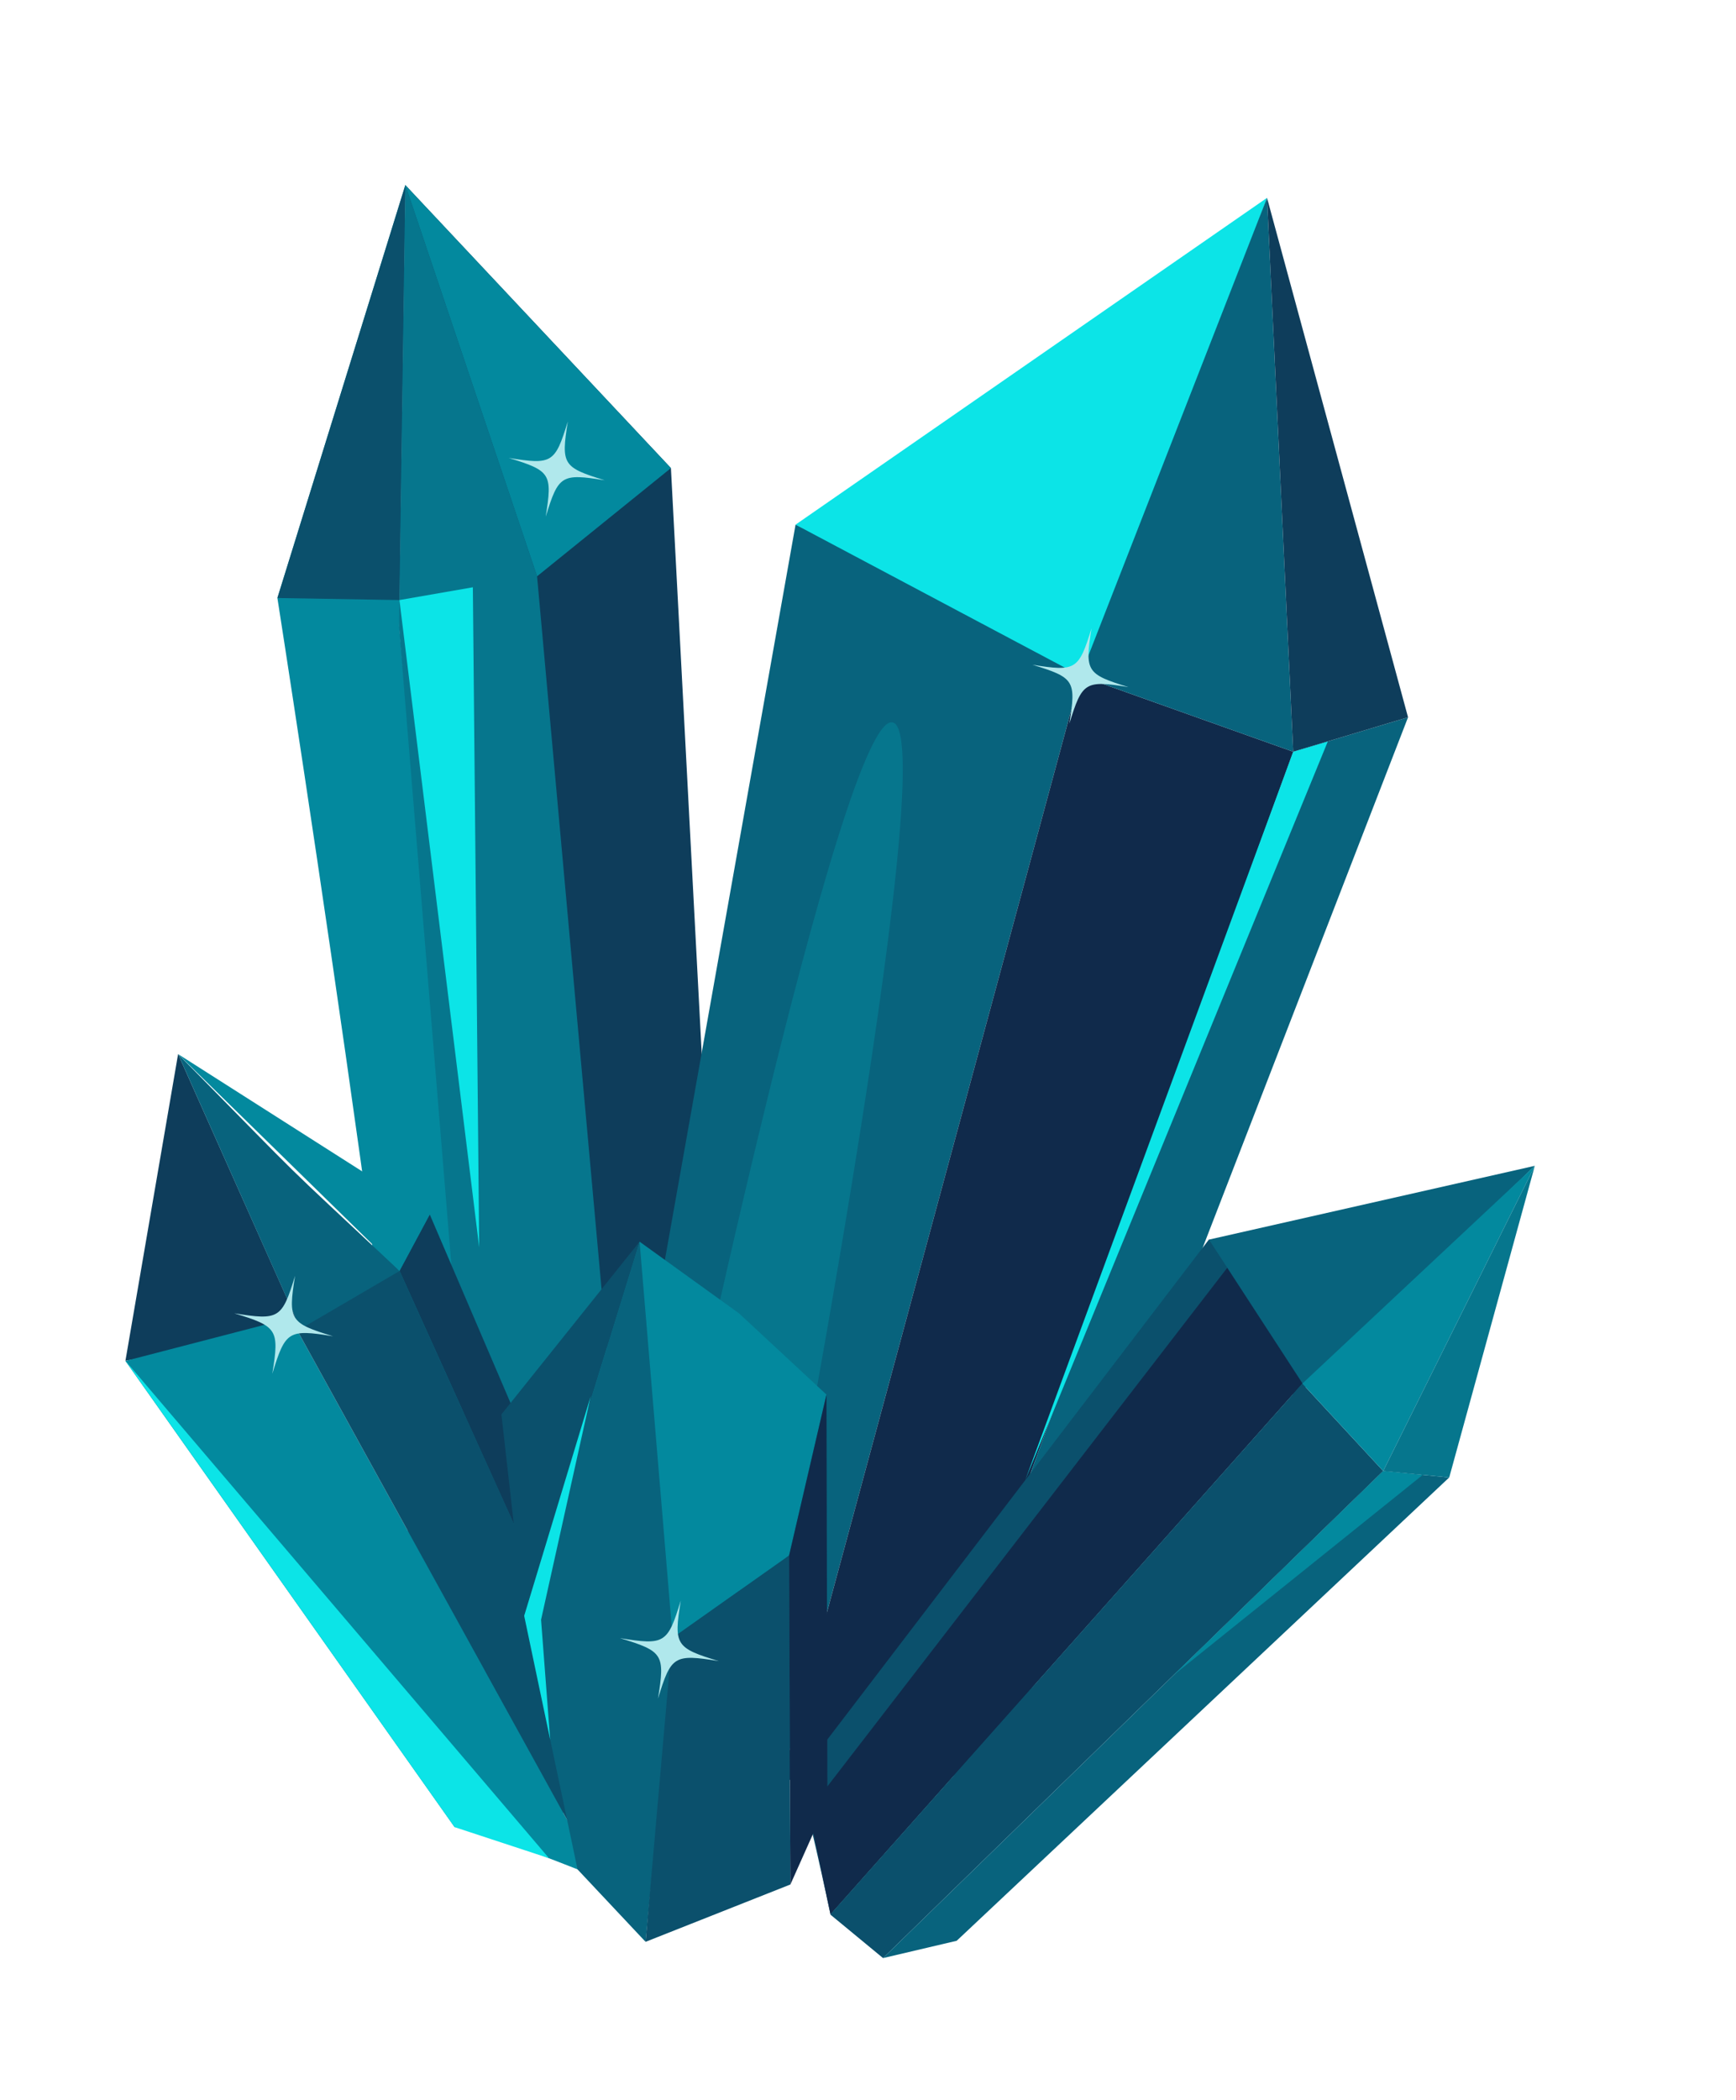 <svg width="440" height="532" viewBox="0 0 440 532" fill="none" xmlns="http://www.w3.org/2000/svg">
<path d="M102.737 46.893L70.308 151.511C70.308 151.511 115.085 437.299 104.831 434.915L126.91 452.078L101.185 158.637L102.799 46.855L102.737 46.893Z" fill="#03899E"/>
<path d="M163.84 452.311L186.054 422.856L170.051 118.595L102.737 46.893L135.344 174.669L163.84 452.311Z" fill="#0E3D5B"/>
<path d="M136.125 146.01L102.737 46.893L101.123 158.676L126.245 464.742L163.84 452.311L136.125 146.01Z" fill="#06768D"/>
<path d="M201.638 132.925L321.137 50.124L273.786 177.908L201.638 132.925Z" fill="#0CE4E7"/>
<path d="M153.253 405.091C158.079 407.578 198.23 450.481 198.23 450.481L273.849 171.251L201.638 132.924L153.253 405.091Z" fill="#08637D"/>
<path d="M169.836 387.093C169.836 387.093 213.602 178.101 226.432 183.08C239.263 188.059 196.082 410.951 196.082 410.951L169.848 387.044L169.836 387.093Z" fill="#06768D"/>
<path d="M230.353 457.949L327.776 190.459L273.851 171.251L198.231 450.481L230.353 457.949Z" fill="#102A4B"/>
<path d="M257.203 439.082L230.351 457.95L327.773 190.46L356.879 181.729L257.203 439.082Z" fill="#08637D"/>
<path d="M327.775 190.46L321.138 50.125L273.85 171.251L327.775 190.46Z" fill="#08637D"/>
<path d="M356.879 181.729L321.136 50.124L327.774 190.459L356.879 181.729Z" fill="#0E3D5B"/>
<path d="M306.348 314.078L389.011 295.367L328.077 354.169L306.348 314.078Z" fill="#08637D"/>
<path d="M330.086 350.539L210.496 485.011C210.496 485.011 203.721 453.071 202.112 450.649L306.409 314.04L330.148 350.501L330.086 350.539Z" fill="#0B506C"/>
<path d="M330.088 350.538L210.497 485.01C208.38 475.43 205.665 460.667 204.636 459.167L311.048 321.212L330.099 350.489L330.088 350.538Z" fill="#102A4B"/>
<path d="M223.815 496.092L350.581 372.692L330.086 350.539L210.434 485.049L223.815 496.092Z" fill="#0B506C"/>
<path d="M242.479 491.709L223.816 496.091L350.582 372.691L367.317 374.322L242.479 491.709Z" fill="#08637D"/>
<path d="M350.582 372.692L389.011 295.367L330.087 350.539L350.582 372.692Z" fill="#03899E"/>
<path d="M367.316 374.323L389.01 295.367L350.581 372.692L367.316 374.323Z" fill="#06768D"/>
<path d="M31.792 344.755L45.138 267.062L76.175 336.634L31.792 344.755Z" fill="#0E3D5B"/>
<path d="M115.223 462.913C117.999 462.14 151.863 475.791 151.863 475.791L73.623 333.939L31.781 344.805L115.223 462.913Z" fill="#03899E"/>
<path d="M166.827 467.031L101.254 321.977L73.622 333.94L151.862 475.792L166.827 467.031Z" fill="#0B506C"/>
<path d="M169.693 449.468L166.829 467.031L101.255 321.977L108.922 307.685L169.693 449.468Z" fill="#0E3D5B"/>
<path d="M101.254 321.977C67.927 290.747 80.721 303.177 45.138 267.062L76.163 336.684L101.304 321.989L101.254 321.977Z" fill="#08637D"/>
<path d="M108.921 307.684L45.138 267.062L101.254 321.977L108.921 307.684Z" fill="#03899E"/>
<path d="M162.106 314.586L132.86 409.385L167.094 417.344L199.996 394.104L209.474 353.335L187.294 332.734L162.106 314.586Z" fill="#03899E"/>
<path d="M127.083 358.346L162.107 314.586L132.862 409.386L127.083 358.346Z" fill="#0B506C"/>
<path d="M146.38 473.624L132.86 409.385L162.106 314.586L170.763 418.197L163.626 491.975L146.38 473.624Z" fill="#08637D"/>
<path d="M200.331 477.447L199.996 394.104L170.391 415.012L163.626 491.975L200.331 477.447Z" fill="#0B506C"/>
<path d="M209.715 456.461L200.332 477.447L199.997 394.104L209.475 353.336L209.715 456.461Z" fill="#102A4B"/>
<path d="M170.051 118.595L136.125 146.01L102.737 46.893L170.051 118.595Z" fill="#03899E"/>
<path d="M101.238 152.029L121.453 316.009L119.847 148.791L101.238 152.029Z" fill="#0CE4E7"/>
<path d="M259.866 374.979L336.534 187.872L327.773 190.459L259.866 374.979Z" fill="#0CE4E7"/>
<path d="M132.861 409.385L149.72 353.732L137.134 410.378L139.45 440.756L132.861 409.385Z" fill="#0CE4E7"/>
<path d="M31.793 344.757L139.145 470.787L115.224 462.915L31.793 344.757Z" fill="#0CE4E7"/>
<path d="M350.58 372.692L297.373 424.465L360.572 373.702L350.58 372.692Z" fill="#03899E"/>
<path d="M70.308 151.511L101.238 152.03L102.737 46.893L70.308 151.511Z" fill="#0B506C"/>
<path d="M286.015 174.079C275.033 172.314 274.291 172.772 271.046 183.312C272.783 172.421 272.319 171.683 261.685 168.423C272.666 170.188 273.409 169.73 276.654 159.19C274.917 170.08 275.381 170.819 286.015 174.079Z" fill="#B0E8EC"/>
<path d="M153.278 121.681C142.297 119.916 141.554 120.374 138.309 130.914C140.046 120.023 139.582 119.285 128.948 116.024C139.93 117.789 140.672 117.332 143.917 106.792C142.18 117.682 142.644 118.421 153.278 121.681Z" fill="#B0E8EC"/>
<path d="M182.175 420.852C170.842 419.005 170.088 419.512 166.773 430.352C168.591 419.112 168.077 418.362 157.141 415.032C168.475 416.879 169.229 416.371 172.543 405.532C170.725 416.771 171.24 417.521 182.175 420.852Z" fill="#B0E8EC"/>
<path d="M84.421 338.552C73.087 336.705 72.334 337.213 69.019 348.052C70.837 336.812 70.323 336.062 59.387 332.732C70.721 334.579 71.474 334.071 74.789 323.232C72.971 334.471 73.485 335.221 84.421 338.552Z" fill="#B0E8EC"/>
</svg>
